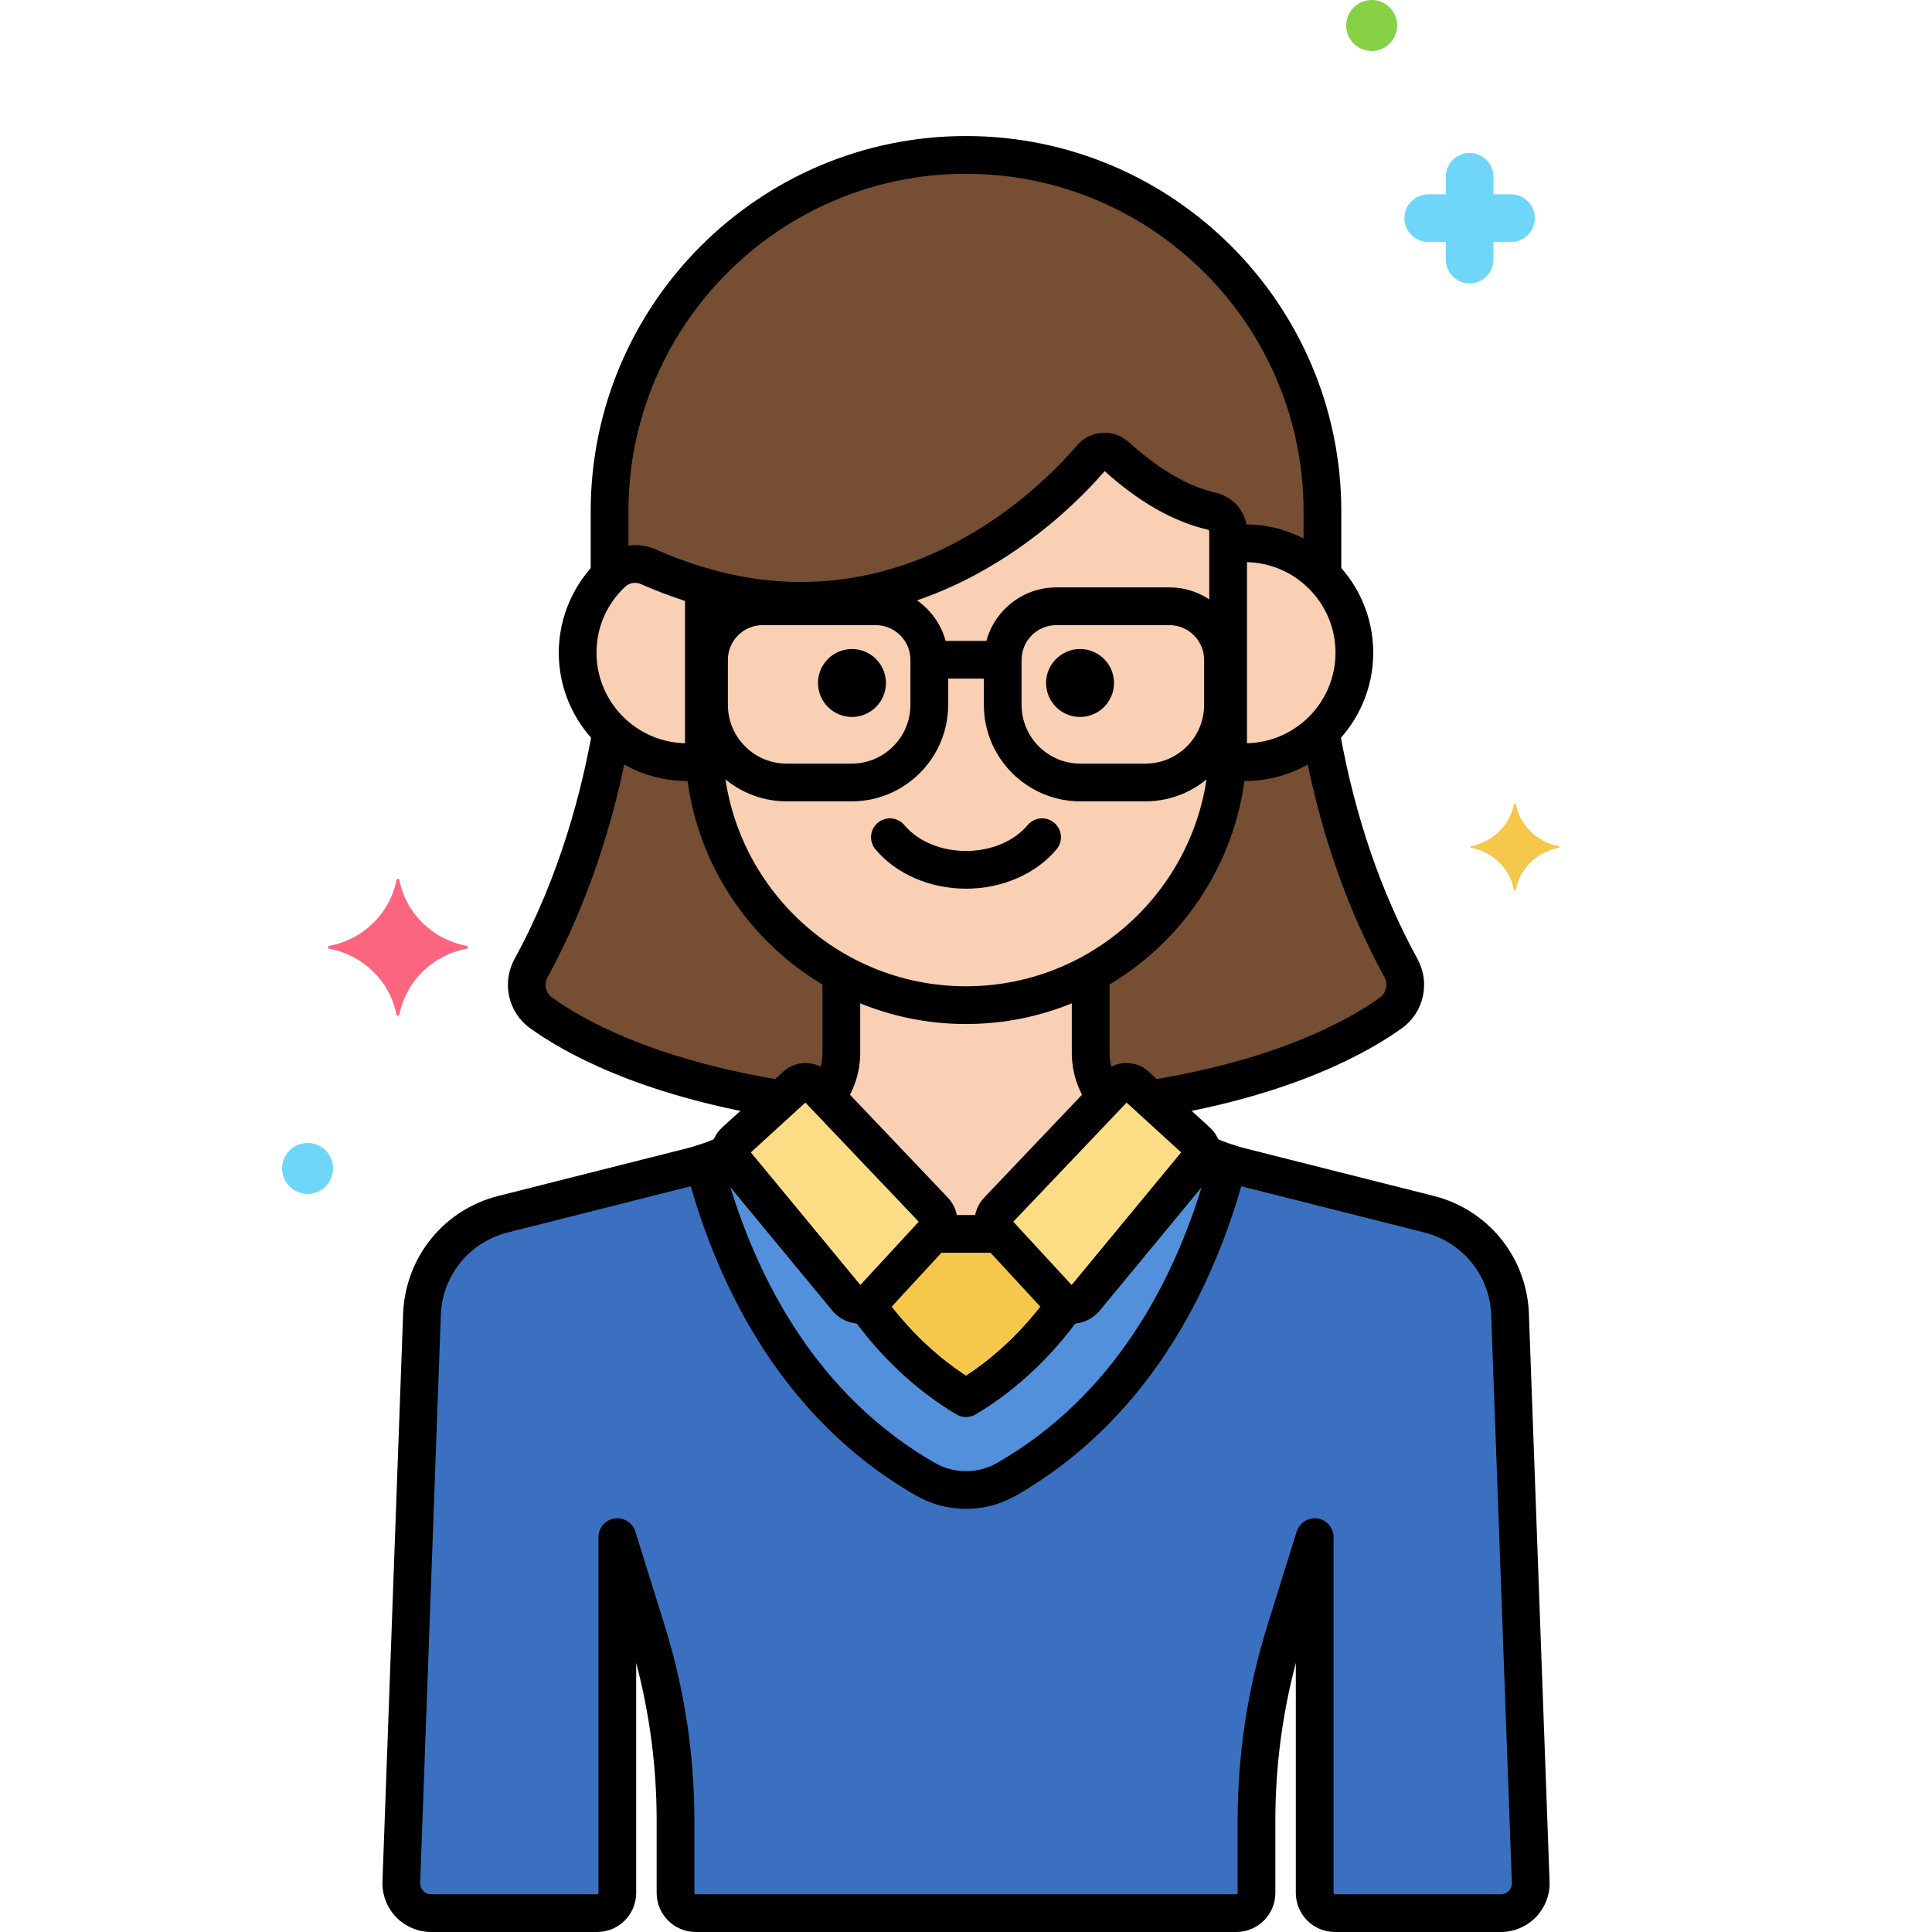 <?xml version="1.0" encoding="utf-8"?>
<!-- Generator: Adobe Illustrator 24.0.0, SVG Export Plug-In . SVG Version: 6.00 Build 0)  -->
<svg version="1.1" xmlns="http://www.w3.org/2000/svg" xmlns:xlink="http://www.w3.org/1999/xlink" x="0px" y="0px"
	 viewBox="0 0 256 256" style="enable-background:new 0 0 256 256;" xml:space="preserve">
<style type="text/css">
	.st0{fill:#3A70BF;}
	.st1{fill:#EDF4FC;}
	.st2{fill:#C7D7E5;}
	.st3{fill:#F9D0B4;}
	.st4{fill:#5B5D60;}
	.st5{fill:#5290DB;}
	.st6{fill:#70D6F9;}
	.st7{fill:#F5C84C;}
	.st8{fill:#FC657E;}
	.st9{fill:#87D147;}
	.st10{fill:#FCDD86;}
	.st11{fill:#9BE5F9;}
	.st12{fill:#B2E26D;}
	.st13{fill:#754E34;}
	.st14{fill:#FCA265;}
	.st15{fill:#818182;}
	.st16{fill:#F94EED;}
	.st17{fill:#FFC197;}
	.st18{fill:#3CAADC;}
	.st19{fill:#DAE6F1;}
	.st20{fill:#57AF12;}
	.st21{fill:#EF4460;}
	.st22{fill:#FFF0CA;}
	.st23{fill:#F98FA6;}
	.st24{fill:#EDB311;}
	.st25{fill:#FC8C48;}
	.st26{fill:#FCB9CB;}
	.st27{fill:#96BC71;}
	.st28{fill:#78A352;}
	.st29{fill:#B8DD90;}
	.st30{fill:#6FAFEF;}
	.st31{fill:#29589F;}
	.st32{fill:#414344;}
	.st33{fill:#9B6B4B;}
	.st34{fill:#73B1EF;}
</style>
<g id="Layer_1">
</g>
<g id="Layer_2">
</g>
<g id="Layer_3">
</g>
<g id="Layer_4">
</g>
<g id="Layer_5">
</g>
<g id="Layer_6">
</g>
<g id="Layer_7">
</g>
<g id="Layer_8">
</g>
<g id="Layer_9">
</g>
<g id="Layer_10">
</g>
<g id="Layer_11">
</g>
<g id="Layer_12">
</g>
<g id="Layer_13">
</g>
<g id="Layer_14">
</g>
<g id="Layer_15">
</g>
<g id="Layer_16">
	<g>
		<g>
			<g>
				<path class="st13" d="M185.633,128.268c-6.1-11.129-9.132-22.635-10.64-31.327c-2.606,2.501-6.136,4.046-10.032,4.046
					c-0.79,0-1.56-0.08-2.316-0.202c-0.816,12.152-7.945,22.647-18.124,28.194v10.533c0,2.163,0.742,4.201,2.012,5.853l1.364-1.434
					c0.702-0.738,1.866-0.779,2.619-0.092l1.974,1.803c17.587-2.815,27.339-8.197,31.841-11.451
					C186.205,132.834,186.745,130.297,185.633,128.268z"/>
			</g>
		</g>
		<g>
			<g>
				<path class="st13" d="M105.486,143.838c0.753-0.687,1.917-0.646,2.619,0.092l1.364,1.434c1.27-1.652,2.012-3.689,2.012-5.853
					v-10.533c-10.179-5.548-17.308-16.042-18.124-28.194c-0.756,0.122-1.526,0.202-2.316,0.202c-3.897,0-7.427-1.545-10.032-4.046
					c-1.508,8.692-4.54,20.198-10.64,31.327c-1.112,2.029-0.572,4.566,1.303,5.922c4.502,3.255,14.253,8.637,31.841,11.451
					L105.486,143.838z"/>
			</g>
		</g>
		<g>
			<g>
				<path class="st3" d="M164.96,71.985c-0.759,0-1.502,0.064-2.229,0.177c0,3.696,0,20.799,0,26.293v0v0
					c0,0.783-0.036,1.558-0.088,2.329c0.756,0.122,1.526,0.202,2.316,0.202c8.009,0,14.501-6.492,14.501-14.501
					C179.461,78.477,172.969,71.985,164.96,71.985z"/>
			</g>
		</g>
		<g>
			<g>
				<path class="st3" d="M144.613,60.642c-5.29,6.174-24.047,24.906-51.344,17.13v20.684c0,19.102,15.629,34.732,34.732,34.732l0,0
					c19.102,0,34.732-15.629,34.732-34.732v-28.06c0-1.276-0.893-2.358-2.136-2.646c-3.515-0.814-7.782-2.85-12.673-7.294
					C146.955,59.577,145.463,59.649,144.613,60.642z"/>
			</g>
		</g>
		<g>
			<g>
				<path class="st3" d="M93.268,77.771c-2.385-0.679-4.834-1.559-7.346-2.668c-1.619-0.715-3.511-0.386-4.803,0.825
					c-2.817,2.641-4.581,6.39-4.581,10.557c0,8.008,6.492,14.501,14.501,14.501c0.79,0,1.56-0.08,2.316-0.202
					c-0.052-0.771-0.088-1.546-0.088-2.329V77.771z"/>
			</g>
		</g>
		<g>
			<g>
				<g>
					<path class="st13" d="M81.12,75.929c1.291-1.211,3.183-1.54,4.803-0.825c2.512,1.109,4.961,1.988,7.346,2.668
						c27.297,7.776,46.055-10.956,51.344-17.13c0.85-0.992,2.342-1.065,3.309-0.186c4.892,4.445,9.159,6.48,12.673,7.294
						c1.243,0.288,2.136,1.37,2.136,2.646v1.766c0.727-0.113,1.47-0.177,2.229-0.177c4.012,0,7.643,1.63,10.268,4.263v-8.494
						c0-25.976-21.253-47.229-47.229-47.229c-25.976,0-47.229,21.253-47.229,47.229v8.535C80.889,76.171,80.998,76.043,81.12,75.929
						z"/>
				</g>
			</g>
		</g>
		<g>
			<g>
				<path class="st0" d="M200.078,173.902c-0.347-6.223-4.699-11.497-10.743-13.019l-24.833-6.269
					c-0.6-0.151-1.193-0.326-1.782-0.513c-3.182,12.323-10.917,31.329-29.354,41.909c-3.309,1.898-7.42,1.899-10.729,0
					c-18.438-10.58-26.173-29.587-29.355-41.91c-0.589,0.187-1.182,0.362-1.782,0.513l-24.833,6.269
					c-6.044,1.521-10.396,6.796-10.743,13.019l-2.744,75.418c-0.127,2.269,1.68,4.179,3.953,4.179h21.99
					c1.478,0,2.677-1.198,2.677-2.677v-47.143l3.883,12.439c2.539,8.133,3.83,16.604,3.83,25.124v9.58
					c0,1.478,1.198,2.677,2.677,2.677h30.345h10.936h30.345c1.478,0,2.677-1.198,2.677-2.677v-9.58c0-8.52,1.291-16.991,3.83-25.124
					l3.883-12.439v47.143c0,1.478,1.198,2.677,2.677,2.677h21.99c2.273,0,4.079-1.91,3.953-4.179L200.078,173.902z"/>
			</g>
		</g>
		<g>
			<g>
				<path class="st5" d="M159.248,152.743c-0.02,0.389-0.153,0.775-0.419,1.097l-15.054,18.224c-0.628,0.761-1.631,0.99-2.495,0.695
					c-3.379,4.746-7.711,9.164-13.281,12.49c-5.569-3.326-9.9-7.744-13.279-12.49c-0.864,0.296-1.867,0.067-2.496-0.694
					L97.171,153.84c-0.266-0.322-0.399-0.708-0.419-1.097c-1.131,0.518-2.286,0.983-3.471,1.36
					c3.182,12.323,10.917,31.33,29.355,41.91c3.31,1.898,7.421,1.898,10.729,0c18.438-10.58,26.173-29.586,29.354-41.909
					C161.534,153.726,160.38,153.261,159.248,152.743z"/>
			</g>
		</g>
		<g>
			<g>
				<path class="st10" d="M158.648,151.265l-8.134-7.427c-0.753-0.687-1.917-0.646-2.619,0.092l-15.687,16.491
					c-0.77,0.81-0.78,2.078-0.022,2.899l8.157,8.837c0.936,1.014,2.552,0.97,3.431-0.094l15.054-18.223
					C159.465,153.071,159.385,151.938,158.648,151.265z"/>
			</g>
		</g>
		<g>
			<g>
				<path class="st10" d="M97.352,151.265l8.134-7.427c0.753-0.687,1.917-0.646,2.619,0.092l15.687,16.491
					c0.77,0.81,0.78,2.078,0.022,2.899l-8.157,8.837c-0.936,1.014-2.552,0.97-3.431-0.094L97.171,153.84
					C96.535,153.071,96.615,151.938,97.352,151.265z"/>
			</g>
		</g>
		<g>
			<g>
				<path class="st7" d="M140.344,172.158l-8.157-8.837c-0.758-0.821-0.748-2.089,0.022-2.899l14.317-15.051
					c-1.267-1.655-2.005-3.696-2.005-5.86v-10.533c-4.92,2.682-10.551,4.208-16.52,4.208c-5.97,0-11.6-1.526-16.52-4.208v10.533
					c0,2.163-0.738,4.205-2.005,5.86l14.317,15.051c0.77,0.81,0.78,2.078,0.022,2.899l-8.157,8.837
					c-0.267,0.289-0.591,0.482-0.935,0.6c3.379,4.746,7.71,9.164,13.279,12.49c5.57-3.326,9.901-7.743,13.281-12.49
					C140.936,172.64,140.611,172.447,140.344,172.158z"/>
			</g>
		</g>
		<g>
			<g>
				<path class="st3" d="M146.525,145.371c-1.267-1.655-2.005-3.696-2.005-5.86v-10.533c-4.92,2.682-10.551,4.208-16.52,4.208
					c-5.97,0-11.6-1.526-16.52-4.208v10.533c0,2.163-0.738,4.205-2.005,5.86l14.317,15.051c0.77,0.81,0.78,2.078,0.022,2.899
					l-0.165,0.179h8.704l-0.165-0.179c-0.758-0.821-0.748-2.089,0.022-2.899L146.525,145.371z"/>
			</g>
		</g>
		<g>
			<g>
				<path d="M152.877,148.078c-1.204,0-2.264-0.871-2.464-2.098c-0.223-1.363,0.702-2.647,2.064-2.87
					c17.135-2.798,26.394-8.06,30.387-10.947c0.838-0.606,1.085-1.764,0.576-2.694c-5.065-9.24-8.689-19.779-10.773-31.322
					c-0.245-1.358,0.658-2.659,2.017-2.904c1.355-0.246,2.659,0.657,2.904,2.017c1.987,11.012,5.431,21.04,10.237,29.807
					c1.719,3.136,0.846,7.07-2.031,9.149c-4.352,3.146-14.361,8.866-32.511,11.83C153.147,148.067,153.011,148.078,152.877,148.078z
					"/>
			</g>
		</g>
		<g>
			<g>
				<path d="M103.041,148.065c-0.134,0-0.271-0.011-0.407-0.033c-18.102-2.968-28.087-8.677-32.428-11.816
					c-2.876-2.08-3.75-6.013-2.03-9.149c6.078-11.089,8.968-22.591,10.322-30.287c0.24-1.36,1.538-2.263,2.896-2.029
					c1.36,0.24,2.269,1.536,2.029,2.896c-1.42,8.067-4.457,20.137-10.862,31.824c-0.51,0.93-0.263,2.088,0.575,2.694
					c3.984,2.881,13.219,8.132,30.307,10.934c1.363,0.224,2.286,1.509,2.063,2.872C105.304,147.194,104.244,148.065,103.041,148.065
					z"/>
			</g>
		</g>
		<g>
			<g>
				<path d="M164.96,103.487c-0.483,0-0.969-0.024-1.485-0.074c-1.375-0.132-2.381-1.354-2.249-2.728
					c0.132-1.374,1.348-2.378,2.728-2.249c0.332,0.032,0.667,0.051,1.006,0.051c6.617,0,12.001-5.384,12.001-12.001
					s-5.384-12-12.001-12c-0.405,0-0.823,0.023-1.241,0.068c-1.383,0.148-2.605-0.846-2.753-2.219
					c-0.147-1.373,0.846-2.605,2.219-2.753c10.16-1.09,18.776,6.947,18.776,16.904C181.961,95.86,174.335,103.487,164.96,103.487z"
					/>
			</g>
		</g>
		<g>
			<g>
				<path d="M128,135.687c-20.53,0-37.232-16.702-37.232-37.232V77.771c0-0.784,0.368-1.523,0.994-1.995
					c0.626-0.473,1.437-0.625,2.191-0.409c25.917,7.385,43.875-10.649,48.761-16.352c0.849-0.991,2.032-1.581,3.333-1.662
					c1.298-0.083,2.591,0.375,3.556,1.252c3.952,3.59,7.84,5.848,11.557,6.709c2.397,0.556,4.072,2.645,4.072,5.081v28.06
					C165.231,118.985,148.529,135.687,128,135.687z M95.768,80.979v17.476c0,17.773,14.459,32.232,32.232,32.232
					c17.772,0,32.231-14.459,32.231-32.232v-28.06c0-0.113-0.101-0.187-0.201-0.21c-4.514-1.046-9.108-3.656-13.656-7.758
					C141.017,68.626,122.582,86.858,95.768,80.979z M144.613,60.642h0.01H144.613z"/>
			</g>
		</g>
		<g>
			<g>
				<path d="M91.04,103.487c-9.374,0-17-7.626-17-17.001c0-4.668,1.958-9.181,5.371-12.381c2.031-1.904,4.982-2.408,7.523-1.288
					c2.331,1.029,4.693,1.888,7.02,2.55c1.328,0.378,2.098,1.761,1.72,3.089c-0.378,1.329-1.765,2.099-3.089,1.72
					c-2.548-0.726-5.129-1.663-7.671-2.785c-0.701-0.31-1.52-0.168-2.083,0.361c-2.444,2.292-3.791,5.394-3.791,8.733
					c0,6.617,5.383,12.001,12,12.001c0.374,0,0.761-0.023,1.184-0.07c1.377-0.151,2.608,0.837,2.761,2.209
					c0.152,1.373-0.837,2.608-2.209,2.761C92.167,103.454,91.6,103.487,91.04,103.487z"/>
			</g>
		</g>
		<g>
			<g>
				<g>
					<path d="M80.771,78.441c-1.381,0-2.5-1.119-2.5-2.5v-8.186c0-27.421,22.308-49.729,49.729-49.729s49.729,22.308,49.729,49.729
						v7.87c0,1.381-1.119,2.5-2.5,2.5s-2.5-1.119-2.5-2.5v-7.87c0-24.664-20.065-44.729-44.729-44.729S83.271,43.091,83.271,67.755
						v8.186C83.271,77.322,82.152,78.441,80.771,78.441z"/>
				</g>
			</g>
		</g>
		<g>
			<g>
				<path d="M198.869,256H176.88c-2.854,0-5.177-2.322-5.177-5.177v-30.476c-1.802,6.816-2.713,13.829-2.713,20.896v9.58
					c0,2.854-2.322,5.177-5.177,5.177H92.187c-2.854,0-5.177-2.322-5.177-5.177v-9.58c0-7.066-0.912-14.079-2.713-20.896v30.476
					c0,2.854-2.322,5.177-5.176,5.177h-21.99c-1.768,0-3.478-0.736-4.693-2.021c-1.214-1.284-1.855-3.033-1.756-4.797l2.742-75.37
					c0.412-7.403,5.487-13.554,12.631-15.352l24.832-6.268c0.488-0.123,0.968-0.263,1.446-0.411c1.316-0.411,2.719,0.324,3.13,1.643
					c0.411,1.318-0.325,2.72-1.643,3.13c-0.566,0.177-1.136,0.342-1.712,0.486l-24.83,6.268c-5.012,1.262-8.571,5.575-8.859,10.734
					l-2.742,75.37c-0.033,0.594,0.233,0.961,0.395,1.132c0.161,0.17,0.513,0.457,1.06,0.457h21.99c0.097,0,0.176-0.079,0.176-0.177
					v-47.143c0-1.235,0.902-2.285,2.123-2.472c1.219-0.184,2.395,0.548,2.763,1.727l3.883,12.438
					c2.617,8.384,3.944,17.087,3.944,25.87v9.58c0,0.098,0.079,0.177,0.177,0.177h71.626c0.098,0,0.177-0.079,0.177-0.177v-9.58
					c0-8.783,1.327-17.487,3.944-25.87l3.883-12.438c0.368-1.18,1.544-1.908,2.763-1.727c1.221,0.187,2.123,1.236,2.123,2.472
					v47.143c0,0.098,0.079,0.177,0.177,0.177h21.989c0.547,0,0.899-0.286,1.06-0.457c0.162-0.17,0.427-0.538,0.397-1.083
					l-2.747-75.467c-0.285-5.11-3.844-9.424-8.854-10.685l-24.835-6.269c-0.571-0.144-1.138-0.307-1.701-0.483
					c-1.318-0.41-2.054-1.812-1.644-3.13c0.411-1.318,1.815-2.052,3.13-1.644c0.475,0.147,0.954,0.287,1.437,0.408l24.835,6.269
					c7.142,1.798,12.217,7.948,12.627,15.303l2.747,75.467c0.096,1.716-0.544,3.465-1.759,4.749
					C202.347,255.264,200.637,256,198.869,256z"/>
			</g>
		</g>
		<g>
			<g>
				<path d="M128,117.757c-4.776,0-9.262-1.95-11.999-5.215c-0.887-1.058-0.748-2.635,0.31-3.522c1.06-0.887,2.636-0.747,3.522,0.31
					c1.798,2.146,4.852,3.427,8.167,3.427s6.369-1.281,8.167-3.427c0.887-1.058,2.464-1.197,3.522-0.31
					c1.058,0.887,1.197,2.464,0.31,3.522C137.262,115.808,132.776,117.757,128,117.757z"/>
			</g>
		</g>
		<g>
			<g>
				<circle cx="143.111" cy="90.5" r="4.5"/>
			</g>
		</g>
		<g>
			<g>
				<circle cx="112.889" cy="90.5" r="4.5"/>
			</g>
		</g>
		<g>
			<g>
				<path d="M151.767,106.182h-8.617c-7.049,0-12.785-5.735-12.785-12.785v-5.961c0-5.295,4.308-9.604,9.604-9.604h14.979
					c5.296,0,9.604,4.308,9.604,9.604v5.961C164.552,100.447,158.816,106.182,151.767,106.182z M139.968,82.833
					c-2.539,0-4.604,2.065-4.604,4.604v5.961c0,4.293,3.492,7.785,7.785,7.785h8.617c4.293,0,7.785-3.492,7.785-7.785v-5.961
					c0-2.539-2.065-4.604-4.604-4.604H139.968z"/>
			</g>
		</g>
		<g>
			<g>
				<path d="M112.851,106.182h-8.617c-7.05,0-12.785-5.735-12.785-12.785v-5.961c0-5.295,4.308-9.604,9.604-9.604h14.979
					c5.295,0,9.604,4.308,9.604,9.604v5.961C125.635,100.447,119.9,106.182,112.851,106.182z M101.052,82.833
					c-2.539,0-4.604,2.065-4.604,4.604v5.961c0,4.293,3.492,7.785,7.785,7.785h8.617c4.292,0,7.785-3.492,7.785-7.785v-5.961
					c0-2.539-2.065-4.604-4.604-4.604H101.052z"/>
			</g>
		</g>
		<g>
			<g>
				<path d="M132.171,89.924h-8.343c-1.381,0-2.5-1.119-2.5-2.5s1.119-2.5,2.5-2.5h8.343c1.381,0,2.5,1.119,2.5,2.5
					S133.552,89.924,132.171,89.924z"/>
			</g>
		</g>
		<g>
			<g>
				<path class="st8" d="M61.822,125.33c-4.498-0.838-8.043-4.31-8.898-8.716c-0.043-0.221-0.352-0.221-0.395,0
					c-0.855,4.406-4.4,7.879-8.898,8.716c-0.226,0.042-0.226,0.345,0,0.387c4.498,0.838,8.043,4.31,8.898,8.717
					c0.043,0.221,0.352,0.221,0.395,0c0.855-4.406,4.4-7.879,8.898-8.717C62.047,125.675,62.047,125.373,61.822,125.33z"/>
			</g>
		</g>
		<g>
			<g>
				<path class="st7" d="M206.515,112.101c-2.862-0.533-5.118-2.743-5.663-5.547c-0.027-0.141-0.224-0.141-0.251,0
					c-0.544,2.804-2.8,5.014-5.663,5.547c-0.144,0.027-0.144,0.219,0,0.246c2.862,0.533,5.118,2.743,5.663,5.547
					c0.027,0.141,0.224,0.141,0.251,0c0.544-2.804,2.8-5.014,5.663-5.547C206.658,112.32,206.658,112.128,206.515,112.101z"/>
			</g>
		</g>
		<g>
			<g>
				<path class="st6" d="M189.246,25.75h2.33v-2.33c0-1.744,1.413-3.157,3.157-3.157s3.157,1.413,3.157,3.157v2.33h2.329
					c1.744,0,3.157,1.413,3.157,3.157s-1.413,3.157-3.157,3.157h-2.329v2.33c0,1.744-1.413,3.157-3.157,3.157
					s-3.157-1.413-3.157-3.157v-2.33h-2.33c-1.744,0-3.157-1.413-3.157-3.157S187.502,25.75,189.246,25.75z"/>
			</g>
		</g>
		<g>
			<g>
				<circle class="st6" cx="40.755" cy="154.825" r="3.377"/>
			</g>
		</g>
		<g>
			<g>
				<circle class="st9" cx="181.755" cy="3.377" r="3.377"/>
			</g>
		</g>
		<g>
			<g>
				<path d="M128,199.934c-2.285,0-4.57-0.584-6.608-1.753c-18.738-10.752-26.946-29.564-30.532-43.453
					c-0.332-1.285,0.398-2.605,1.663-3.007c1.011-0.321,2.053-0.73,3.188-1.25c0.752-0.345,1.628-0.295,2.337,0.135
					c0.648,0.393,1.08,1.057,1.181,1.8l14.823,17.944c1.009-0.28,2.094,0.098,2.707,0.959c3.224,4.528,7,8.22,11.242,10.992
					c4.243-2.772,8.02-6.464,11.244-10.992c0.613-0.861,1.697-1.238,2.705-0.959l14.823-17.944c0.102-0.744,0.533-1.407,1.181-1.8
					c0.709-0.429,1.584-0.479,2.337-0.135c1.134,0.52,2.177,0.929,3.188,1.25c1.265,0.402,1.995,1.722,1.663,3.007
					c-3.585,13.888-11.792,32.7-30.53,43.453C132.571,199.349,130.285,199.934,128,199.934z M96.776,157.287
					c3.804,12.412,11.514,27.611,27.104,36.557c2.542,1.457,5.699,1.458,8.242,0c15.59-8.946,23.299-24.146,27.103-36.557
					l-13.522,16.369c-0.816,0.988-1.99,1.583-3.227,1.702c-3.772,5.013-8.206,9.058-13.194,12.037c-0.79,0.472-1.774,0.471-2.564,0
					c-4.987-2.979-9.419-7.024-13.191-12.037c-1.237-0.119-2.413-0.713-3.229-1.702L96.776,157.287z"/>
			</g>
		</g>
		<g>
			<g>
				<path d="M142.018,175.391c-1.332,0-2.605-0.556-3.511-1.538l-8.157-8.836c-1.646-1.783-1.626-4.558,0.046-6.318l15.688-16.492
					c1.627-1.711,4.372-1.808,6.116-0.216l8.134,7.427h0c1.723,1.574,1.908,4.215,0.421,6.014l-15.053,18.223
					c-0.879,1.064-2.174,1.696-3.553,1.733C142.105,175.391,142.062,175.391,142.018,175.391z M134.265,161.887l7.744,8.39
					l14.512-17.568l-7.238-6.609L134.265,161.887z M156.96,153.109c0.001,0,0.001,0.001,0.002,0.002L156.96,153.109z"/>
			</g>
		</g>
		<g>
			<g>
				<path d="M113.982,175.391c-0.044,0-0.087,0-0.131-0.002c-1.379-0.038-2.674-0.669-3.553-1.733l-15.054-18.224
					c-1.486-1.798-1.301-4.439,0.422-6.013h0l8.134-7.427c1.745-1.592,4.489-1.497,6.116,0.216l15.687,16.491
					c1.673,1.76,1.693,4.535,0.047,6.318l-8.157,8.836C116.587,174.835,115.313,175.391,113.982,175.391z M99.479,152.708
					l14.512,17.568l7.744-8.39l-15.018-15.788L99.479,152.708z M99.038,153.111c0-0.001,0.001-0.001,0.002-0.002L99.038,153.111
					L99.038,153.111z"/>
			</g>
		</g>
		<g>
			<g>
				<path d="M109.687,147.582c-0.5,0-1.006-0.149-1.445-0.461c-1.126-0.799-1.391-2.36-0.592-3.486
					c0.871-1.227,1.331-2.652,1.331-4.123v-9.887c0-1.381,1.119-2.5,2.5-2.5s2.5,1.119,2.5,2.5v9.887
					c0,2.513-0.779,4.94-2.252,7.017C111.24,147.215,110.469,147.582,109.687,147.582z"/>
			</g>
		</g>
		<g>
			<g>
				<path d="M146.334,147.611c-0.78,0-1.548-0.363-2.036-1.046c-1.491-2.085-2.279-4.524-2.279-7.054v-9.887
					c0-1.381,1.119-2.5,2.5-2.5s2.5,1.119,2.5,2.5v9.887c0,1.48,0.465,2.914,1.346,4.146c0.803,1.124,0.543,2.685-0.58,3.488
					C147.346,147.46,146.838,147.611,146.334,147.611z"/>
			</g>
		</g>
		<g>
			<g>
				<path d="M128,187.748c-0.444,0-0.887-0.118-1.282-0.354c-5.249-3.136-9.886-7.455-13.782-12.837
					c-0.81-1.118-0.56-2.681,0.559-3.491c1.117-0.81,2.681-0.56,3.491,0.559c3.173,4.382,6.873,7.967,11.015,10.675
					c4.177-2.729,7.904-6.351,11.095-10.784c0.807-1.121,2.369-1.376,3.489-0.568c1.121,0.806,1.375,2.369,0.568,3.489
					c-3.915,5.439-8.582,9.799-13.871,12.957C128.887,187.63,128.443,187.748,128,187.748z"/>
			</g>
		</g>
		<g>
			<g>
				<path d="M131.896,166h-7.521c-1.381,0-2.5-1.119-2.5-2.5s1.119-2.5,2.5-2.5h7.521c1.381,0,2.5,1.119,2.5,2.5
					S133.277,166,131.896,166z"/>
			</g>
		</g>
	</g>
</g>
<g id="Layer_17">
</g>
<g id="Layer_18">
</g>
<g id="Layer_19">
</g>
<g id="Layer_20">
</g>
<g id="Layer_21">
</g>
<g id="Layer_22">
</g>
<g id="Layer_23">
</g>
<g id="Layer_24">
</g>
<g id="Layer_25">
</g>
<g id="Layer_26">
</g>
<g id="Layer_27">
</g>
<g id="Layer_28">
</g>
<g id="Layer_29">
</g>
<g id="Layer_30">
</g>
<g id="Layer_31">
</g>
<g id="Layer_32">
</g>
<g id="Layer_33">
</g>
<g id="Layer_34">
</g>
<g id="Layer_35">
</g>
<g id="Layer_36">
</g>
<g id="Layer_37">
</g>
<g id="Layer_38">
</g>
<g id="Layer_39">
</g>
<g id="Layer_40">
</g>
<g id="Layer_41">
</g>
<g id="Layer_42">
</g>
<g id="Layer_43">
</g>
<g id="Layer_44">
</g>
<g id="Layer_45">
</g>
<g id="Layer_46">
</g>
<g id="Layer_47">
</g>
<g id="Layer_48">
</g>
<g id="Layer_49">
</g>
<g id="Layer_50">
</g>
<g id="Layer_51">
</g>
<g id="Layer_52">
</g>
<g id="Layer_53">
</g>
<g id="Layer_54">
</g>
<g id="Layer_55">
</g>
<g id="Layer_56">
</g>
<g id="Layer_57">
</g>
<g id="Layer_58">
</g>
<g id="Layer_59">
</g>
<g id="Layer_60">
</g>
<g id="Layer_61">
</g>
<g id="Layer_62">
</g>
<g id="Layer_63">
</g>
<g id="Layer_64">
</g>
<g id="Layer_65">
</g>
<g id="Layer_66">
</g>
<g id="Layer_67">
</g>
<g id="Layer_68">
</g>
<g id="Layer_69">
</g>
<g id="Layer_70">
</g>
<g id="Layer_71">
</g>
<g id="Layer_72">
</g>
<g id="Layer_73">
</g>
<g id="Layer_74">
</g>
<g id="Layer_75">
</g>
<g id="Layer_76">
</g>
<g id="Layer_77">
</g>
<g id="Layer_78">
</g>
<g id="Layer_79">
</g>
<g id="Layer_80">
</g>
</svg>
